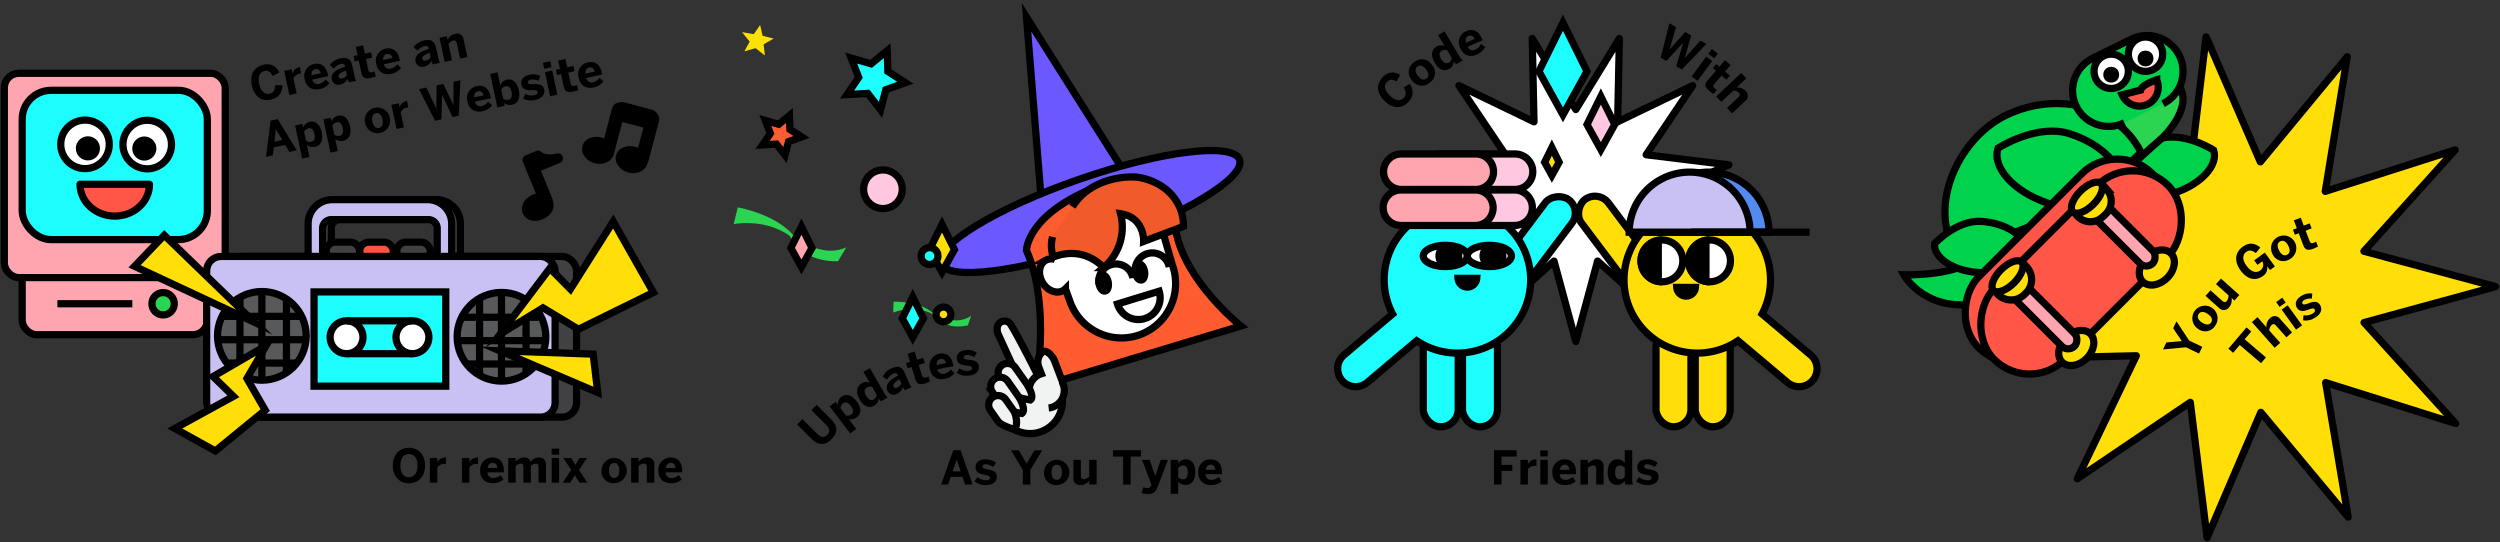 <svg xmlns="http://www.w3.org/2000/svg" viewBox="0 0 863.5 187.214"><rect x="0" y="0" width="863.5" height="187.214" fill="#333333" stroke="none"/><defs><style>.cls-1,.cls-5,.cls-9{fill:#ffdf07;}.cls-1,.cls-10,.cls-12,.cls-13,.cls-14,.cls-15,.cls-16,.cls-17,.cls-18,.cls-19,.cls-2,.cls-20,.cls-21,.cls-22,.cls-23,.cls-24,.cls-25,.cls-26,.cls-28,.cls-3,.cls-4,.cls-5,.cls-6,.cls-7,.cls-8{stroke:#000;}.cls-1,.cls-16,.cls-26{stroke-linejoin:round;}.cls-1,.cls-10,.cls-12,.cls-13,.cls-14,.cls-15,.cls-16,.cls-17,.cls-18,.cls-19,.cls-2,.cls-20,.cls-21,.cls-22,.cls-23,.cls-24,.cls-25,.cls-26,.cls-28,.cls-3,.cls-4,.cls-5,.cls-6,.cls-7,.cls-8,.cls-9{stroke-width:2.5px;}.cls-2{fill:#00d24b;}.cls-10,.cls-12,.cls-13,.cls-14,.cls-15,.cls-17,.cls-18,.cls-19,.cls-2,.cls-20,.cls-21,.cls-22,.cls-23,.cls-24,.cls-25,.cls-28,.cls-3,.cls-4,.cls-5,.cls-6,.cls-7,.cls-8,.cls-9{stroke-miterlimit:10;}.cls-11,.cls-3{fill:#2bd451;}.cls-16,.cls-4{fill:#ff5648;}.cls-6{fill:#ffa5af;}.cls-26,.cls-27,.cls-7{fill:#fff;}.cls-9{stroke:#fde104;}.cls-10{fill:#ffc8e0;}.cls-12{fill:#1cfefe;}.cls-13{fill:#ff5c30;}.cls-14{fill:#6b58ff;}.cls-15{fill:#f15a29;}.cls-16,.cls-26{stroke-linecap:round;}.cls-17{fill:#939598;}.cls-18{fill:#414042;}.cls-19{fill:#ff5242;}.cls-20{fill:#c6bff2;}.cls-21{fill:#c9c1f3;}.cls-22{fill:#58595b;}.cls-23{fill:#eaff00;}.cls-24{fill:none;}.cls-25{fill:#f1f2f2;}.cls-28{fill:#538aef;}</style></defs><title>whats-glitch-wide</title><g id="panel_5" data-name="panel 5"><polygon class="cls-1" points="780.725 55.918 810.736 19.615 803.141 66.1 848.015 51.785 816.494 86.785 861.983 99.004 816.544 111.406 848.206 146.278 803.275 132.145 811.058 178.599 780.9 142.418 762.332 185.706 756.523 138.963 717.499 165.341 737.883 122.878 690.794 123.971 730.899 99.269 690.694 74.73 737.788 75.632 717.232 33.251 756.362 59.471 761.982 12.705 780.725 55.918"/></g><g id="panel_4" data-name="panel 4"><path class="cls-2" d="M682.178,88.811c-5.212,6.637-24.604,6.114-24.604,6.114s8.049,14.46,28.423,9.254"/><path class="cls-2" d="M732.03,62.733c1.697,5.088,10.363,6.781,19.357,3.781s14.909-9.555,13.212-14.643c0,0-10.363-6.781-19.357-3.781S730.333,57.645,732.03,62.733Z"/><path class="cls-3" d="M719.794,48.976l8.673-7.707s6.092-20.843,18.942-15.436,3.987,17.973-1.674,22.776c-5.993,5.084-14.973,13.783-14.973,13.783"/><path class="cls-2" d="M674.599,85.32c-8.237-16.047,2.708-38.279,18.655-45.698,17.644-8.208,38.016-3.078,46.253,12.968,0,0-12.74,13.213-28.682,21.261C690.924,83.897,674.599,85.32,674.599,85.32Z"/><path class="cls-2" d="M732.29,65.243c-2.197,6.587-13.417,8.779-25.061,4.896s-19.303-12.371-17.106-18.958c0,0,13.417-8.779,25.061-4.896S734.486,58.656,732.29,65.243Z"/><path class="cls-2" d="M699.396,86.422c-.351,4.875-7.621,8.325-16.24,7.705s-15.32-5.074-14.97-9.95c0,0,7.621-8.325,16.24-7.705S699.747,81.547,699.396,86.422Z"/><path class="cls-2" d="M733.778,42.392A12.45,12.45,0,0,1,717.153,36.75h0a12.45,12.45,0,0,1,5.641-16.625l13.326-6.573a12.45,12.45,0,0,1,16.625,5.641h0a12.45,12.45,0,0,1-5.641,16.625"/><rect class="cls-4" x="696.149" y="47.582" width="34.566" height="84.957" rx="17.283" ry="17.283" transform="translate(272.642 -478.095) rotate(45)"/><rect class="cls-4" x="701.525" y="51.614" width="34.566" height="84.957" rx="17.283" ry="17.283" transform="translate(277.067 -480.715) rotate(45)"/><ellipse class="cls-5" cx="744.975" cy="92.4" rx="6.911" ry="5.068" transform="translate(152.861 553.84) rotate(-45)"/><ellipse class="cls-5" cx="717.144" cy="120.198" rx="6.911" ry="5.068" transform="translate(125.054 542.303) rotate(-45)"/><rect class="cls-6" x="691.076" y="105.926" width="29.816" height="6.223" rx="3.111" ry="3.111" transform="translate(283.879 -467.27) rotate(45)"/><rect class="cls-6" x="718.095" y="77.317" width="29.816" height="6.223" rx="3.111" ry="3.111" transform="translate(271.563 -494.754) rotate(45)"/><path class="cls-5" d="M725.898,63.372l1.755,1.991a6.185,6.185,0,0,1-.057,8.274q-.181.196-.371.387c-.403.405-.8.769-1.187,1.097a6.202,6.202,0,0,1-8.647-.628l-.605-.682"/><ellipse class="cls-5" cx="720.816" cy="68.286" rx="6.879" ry="3.194" transform="translate(162.836 529.694) rotate(-45)"/><path class="cls-5" d="M698.484,90.51l1.548,1.7a6.47,6.47,0,0,1-.152,8.883l-.068.069q-.435.436-.859.812a6.478,6.478,0,0,1-9.152-.543l-.428-.482"/><ellipse class="cls-5" cx="693.402" cy="95.424" rx="6.879" ry="3.194" transform="translate(135.618 518.258) rotate(-45)"/><circle class="cls-7" cx="729.212" cy="24.643" r="5.925"/><circle class="cls-7" cx="741.063" cy="18.718" r="5.925"/><circle class="cls-8" cx="729.212" cy="25.804" r="1.488"/><circle class="cls-8" cx="741.063" cy="20.206" r="1.488"/><path class="cls-4" d="M739.375,31.108c.503-1.929,5.541-3.544,5.541-3.544a6.494,6.494,0,0,1-11.913,5.176Z"/></g><g id="panel_2" data-name="panel 2"><polygon class="cls-9" points="262.359 13.385 263.921 13.776 262.425 14.631 262.616 16.353 261.221 15.26 259.624 15.716 260.445 14.209 259.368 12.893 260.941 13.16 261.965 11.681 262.359 13.385"/><circle class="cls-10" cx="304.968" cy="65.367" r="6.67"/><path class="cls-11" d="M308.533,107.933l.101-3.717s10.263-.438,14.701,5.041C323.335,109.257,317.551,104.61,308.533,107.933Z"/><path class="cls-11" d="M322.335,108.257s7.65,4.828,13.1.787l-1.137,3.315S326.324,114.713,322.335,108.257Z"/><polygon class="cls-12" points="311.638 109.964 315.282 102.59 318.927 109.964 315.282 116.554 311.638 109.964"/><circle class="cls-5" cx="325.882" cy="108.595" r="2.547"/><polygon class="cls-12" points="306.666 24.679 312.703 28.555 305.955 30.989 304.135 37.928 299.734 32.262 292.572 32.676 296.601 26.74 293.995 20.056 300.885 22.053 306.436 17.509 306.666 24.679"/><polygon class="cls-13" points="272.831 44.693 276.872 47.287 272.355 48.917 271.136 53.562 268.19 49.77 263.396 50.046 266.093 46.072 264.348 41.598 268.961 42.935 272.677 39.893 272.831 44.693"/><path class="cls-14" d="M394.632,69.136h0c-.985-1.118-40.084-63.201-40.084-63.201l5.924,73.364"/><ellipse class="cls-14" cx="376.571" cy="73.06" rx="54.599" ry="11.777" transform="translate(-3.155 127.392) rotate(-19.122)"/><path class="cls-13" d="M406.07,79.299c2.91,17.715,22.51,33.297,22.51,33.297L395.313,122.631l-37.655,11.36s5.545-28.071-3.11-47.493c0,0-.079-12.623,24.99-22.295,24.308-9.378,26.531,15.096,26.531,15.096"/><path class="cls-7" d="M397.963,67.367l6.986,24.203a18.825,18.825,0,0,1-11.241,24.046h0a18.825,18.825,0,0,1-24.046-11.241l-1.675-4.616a3.8,3.8,0,0,1-.745.577c-2.258,1.338-5.465.099-7.162-2.767s-1.244-6.273,1.014-7.611a4.173,4.173,0,0,1,3.29-.359"/><path class="cls-15" d="M363.555,81.811a12.285,12.285,0,0,0,.237,6.967c10.955-4.174,17.356,3.653,17.356,3.653a18.263,18.263,0,0,0,5.896-18.622c8.379,1.292,7.97,9.582,7.97,9.582l13.744-5.194c.131-7.425-4.912-14.785-14.906-16.829-4.169-.853-17.282,0-23.428,10.042"/><path class="cls-7" d="M379.636,98.159a5.931,5.931,0,0,1,11.669-2.131"/><path class="cls-7" d="M400.365,100.578a7.528,7.528,0,1,1-14.391,4.424Z"/><ellipse class="cls-8" cx="381.198" cy="97.744" rx="1.611" ry="2.837" transform="translate(-11.359 70.085) rotate(-10.351)"/><path class="cls-7" d="M403.846,92.227a5.931,5.931,0,1,0-11.669,2.131"/><ellipse class="cls-8" cx="393.739" cy="93.943" rx="1.611" ry="2.837" transform="translate(-10.472 72.276) rotate(-10.351)"/><polygon class="cls-5" points="321.063 86.216 325.366 77.509 329.67 86.216 325.366 93.999 321.063 86.216"/><circle class="cls-12" cx="321.063" cy="88.44" r="2.915"/><path class="cls-11" d="M253.433,77.394l1.378-5.765s16.15,2.686,21.274,12.688C276.085,84.317,268.59,75.171,253.433,77.394Z"/><path class="cls-11" d="M272.147,79.891s10.347,10.041,20.174,5.528l-2.861,4.797S276.25,91.269,272.147,79.891Z"/><polygon class="cls-6" points="273.171 85.638 276.815 78.264 280.46 85.638 276.815 92.229 273.171 85.638"/></g><g id="panel_1" data-name="panel 1"><rect class="cls-6" x="7.665" y="90.944" width="63.948" height="24.649" rx="5" ry="5"/><rect class="cls-6" x="1.496" y="25.321" width="76.288" height="70.558" rx="5" ry="5"/><rect class="cls-12" x="7.665" y="31.188" width="63.948" height="51.571" rx="10" ry="10"/><circle class="cls-7" cx="50.851" cy="49.927" r="8.383"/><circle class="cls-8" cx="49.851" cy="51.306" r="2.922"/><circle class="cls-7" cx="29.36" cy="49.864" r="8.383"/><circle class="cls-8" cx="30.36" cy="51.242" r="2.922"/><path class="cls-16" d="M27.639,63.643c0,6.075,5.373,11,12,11s12-4.925,12-11Z"/><line class="cls-17" x1="19.818" y1="104.914" x2="45.707" y2="104.914"/><circle class="cls-3" cx="56.336" cy="104.914" r="3.869"/><path d="M86.99,29.516c-.858-4.022,1.053-6.493,3.98-7.118a4.43,4.43,0,0,1,5.475,2.644l-2.26,1.219c-.66-1.25-1.418-2.037-2.779-1.747-1.754.374-2.375,2.062-1.864,4.458.521,2.441,1.82,3.768,3.573,3.394,1.361-.291,1.852-1.296,1.92-2.964l2.509.021c-.065,2.453-1.095,4.375-4.007,4.997C90.516,35.065,87.863,33.601,86.99,29.516Z"/><path d="M98.169,24.478l2.521-.537.297,1.393.016-.004a3.229,3.229,0,0,1,2.484-2.166l.078-.018.446,2.246c-.098.004-.511.06-.668.093a2.85,2.85,0,0,0-1.978,1.617l1.106,5.182-2.521.538Z"/><path d="M105.226,27.341a4.19,4.19,0,0,1,3.266-5.247c1.723-.368,4.02.042,4.828,3.83l.08.376-5.525,1.18a1.856,1.856,0,0,0,2.349,1.495,3.915,3.915,0,0,0,2.259-1.53l1.292,1.296a5.517,5.517,0,0,1-3.365,2.028C108.234,31.234,105.915,30.566,105.226,27.341Zm5.602-2.047c-.375-1.147-1.028-1.598-1.967-1.397-.782.167-1.346.827-1.272,2.088Z"/><path d="M114.594,27.469c-.411-1.926.99-3.338,4.59-4.417l-.044-.203c-.13-.611-.526-.935-1.341-.762a4.536,4.536,0,0,0-2.519,1.618l-1.372-1.214a5.986,5.986,0,0,1,3.847-2.375c2.285-.488,3.465.438,3.923,2.582l.685,3.209a5.82,5.82,0,0,0,.669,1.985l-2.505.535a4.088,4.088,0,0,1-.448-1.181,3.772,3.772,0,0,1-2.624,1.967A2.278,2.278,0,0,1,114.594,27.469Zm5.215-1.489-.331-1.551c-1.944.629-2.683,1.31-2.52,2.076.114.533.547.719,1.094.602A2.645,2.645,0,0,0,119.809,25.98Z"/><path d="M124.797,25.062l-.89-4.164-1.393.297-.391-1.831,1.393-.298-.611-2.864,2.505-.534.611,2.864,2.144-.458.392,1.831-2.144.458.771,3.616c.19.892.501,1.12,1.409.927a3.179,3.179,0,0,0,.81-.272l.384,1.801a12.473,12.473,0,0,1-1.632.478C125.682,27.442,125.132,26.627,124.797,25.062Z"/><path d="M129.964,22.06a4.191,4.191,0,0,1,3.267-5.248c1.722-.367,4.019.043,4.827,3.83l.081.377-5.526,1.18a1.856,1.856,0,0,0,2.35,1.494,3.917,3.917,0,0,0,2.259-1.529l1.292,1.296a5.516,5.516,0,0,1-3.365,2.027C132.971,25.952,130.652,25.285,129.964,22.06Zm5.603-2.047c-.376-1.148-1.028-1.598-1.967-1.397-.783.167-1.346.827-1.273,2.089Z"/><path d="M143.542,21.289c-.411-1.926.99-3.338,4.59-4.417l-.044-.203c-.13-.611-.526-.935-1.341-.762a4.541,4.541,0,0,0-2.519,1.618l-1.372-1.213a5.986,5.986,0,0,1,3.847-2.376c2.285-.488,3.465.439,3.923,2.583l.685,3.209a5.813,5.813,0,0,0,.669,1.984l-2.505.535a4.077,4.077,0,0,1-.448-1.181,3.773,3.773,0,0,1-2.624,1.968A2.279,2.279,0,0,1,143.542,21.289Zm5.215-1.489-.331-1.551c-1.944.629-2.683,1.31-2.52,2.077.114.531.547.718,1.094.601A2.638,2.638,0,0,0,148.756,19.799Z"/><path d="M151.807,13.027l2.521-.539.28,1.315a3.65,3.65,0,0,1,2.563-2.102,2.234,2.234,0,0,1,2.943,1.908l1.301,6.09-2.505.534-1.13-5.291c-.16-.751-.525-1.082-1.23-.932a2.879,2.879,0,0,0-1.64,1.218l1.197,5.604-2.521.538Z"/><path d="M93.482,41.675l2.426-.519,6.585,10.755-2.583.551-1.412-2.398-3.945.842-.341,2.773-2.348.502Zm4.025,6.669-2.172-3.661-.031.007-.52,4.235Z"/><path d="M101.927,43.308l2.521-.537.271,1.268a3.156,3.156,0,0,1,2.26-1.988c1.895-.404,3.52.77,4.135,3.65s-.412,4.589-2.321,4.997a3.247,3.247,0,0,1-2.773-.569l.879,4.116-2.52.538Zm6.669,2.946c-.298-1.393-.97-2.165-2.098-1.925a2.498,2.498,0,0,0-1.47,1.165l.658,3.083a2.316,2.316,0,0,0,1.839.41C108.575,48.763,108.921,47.773,108.596,46.255Z"/><path d="M111.692,41.224l2.52-.538.272,1.269a3.157,3.157,0,0,1,2.26-1.989c1.894-.404,3.52.77,4.135,3.651s-.412,4.588-2.321,4.996a3.247,3.247,0,0,1-2.773-.569l.879,4.116-2.521.538ZM118.361,44.17c-.298-1.393-.971-2.166-2.098-1.925a2.499,2.499,0,0,0-1.47,1.165l.658,3.084a2.32,2.32,0,0,0,1.839.409C118.34,46.679,118.685,45.689,118.361,44.17Z"/><path d="M126.103,42.517a4.363,4.363,0,1,1,8.531-1.822,4.362,4.362,0,1,1-8.531,1.822Zm6.014-1.268c-.297-1.394-1.023-2.417-2.275-2.149-1.205.257-1.535,1.392-1.215,2.894.298,1.394,1.014,2.451,2.298,2.177C132.114,43.918,132.441,42.768,132.117,41.25Z"/><path d="M135.193,36.207l2.521-.538.297,1.393.016-.003a3.23,3.23,0,0,1,2.484-2.167l.078-.017.446,2.245c-.097.005-.511.06-.667.093a2.854,2.854,0,0,0-1.98,1.617l1.106,5.182-2.521.538Z"/><path d="M144.704,30.788l2.567-.548,2.347,5.014a25.261,25.261,0,0,1,1.105,2.416l.031-.006a25.818,25.818,0,0,1-.006-2.635l.044-5.541,2.349-.502,2.388,5.055a26.04,26.04,0,0,1,1.08,2.373l.031-.008a25.651,25.651,0,0,1-.008-2.567l.03-5.604,2.348-.501-.547,12.229-2.177.465-3.552-7.671-.032.007-.235,8.479-2.207.471Z"/><path d="M161.419,34.976a4.189,4.189,0,0,1,3.267-5.246c1.722-.368,4.019.041,4.828,3.83l.08.375-5.526,1.18a1.856,1.856,0,0,0,2.349,1.496,3.917,3.917,0,0,0,2.26-1.53l1.291,1.296a5.506,5.506,0,0,1-3.363,2.027C164.426,38.869,162.107,38.202,161.419,34.976Zm5.603-2.046c-.376-1.147-1.028-1.598-1.968-1.397-.782.168-1.346.828-1.272,2.089Z"/><path d="M174.099,35.592l.211.985-2.52.539-2.474-11.584,2.52-.538.966,4.524a3.136,3.136,0,0,1,2.257-2.005c1.894-.404,3.521.771,4.135,3.651s-.412,4.588-2.321,4.996A3.247,3.247,0,0,1,174.099,35.592Zm2.578-3.873c-.298-1.393-.971-2.166-2.098-1.926a2.502,2.502,0,0,0-1.47,1.165l.658,3.084a2.32,2.32,0,0,0,1.839.41C176.656,34.228,177.002,33.238,176.677,31.719Z"/><path d="M180.707,34.05l.7-1.622a4.733,4.733,0,0,0,3.127.462c.783-.168,1.274-.551,1.157-1.099-.124-.579-.609-.704-1.795-.665-1.642.057-3.412.042-3.83-1.915-.357-1.675.812-2.939,2.676-3.337a5.487,5.487,0,0,1,3.913.393l-.682,1.635a4.566,4.566,0,0,0-2.651-.384c-.721.153-1.067.522-.971.977.107.501.605.607,1.678.575,1.704-.069,3.522-.065,3.926,1.829.432,2.02-1.151,3.192-3.076,3.603A5.881,5.881,0,0,1,180.707,34.05Z"/><path d="M187.532,21.726l2.536-.542.431,2.02-2.536.542Zm.69,3.158,2.504-.535,1.781,8.344-2.504.535Z"/><path d="M194.681,29.774l-.889-4.164-1.394.298-.391-1.832,1.393-.297-.611-2.865,2.505-.535.611,2.865,2.144-.458.391,1.832-2.144.458.772,3.615c.19.893.501,1.121,1.409.928a3.171,3.171,0,0,0,.809-.272l.385,1.8a12.492,12.492,0,0,1-1.632.479C195.566,32.154,195.015,31.34,194.681,29.774Z"/><path d="M199.847,26.772a4.19,4.19,0,0,1,3.267-5.247c1.722-.367,4.019.042,4.828,3.83l.08.376-5.526,1.18a1.857,1.857,0,0,0,2.349,1.495,3.917,3.917,0,0,0,2.26-1.53l1.291,1.296a5.506,5.506,0,0,1-3.363,2.027C202.855,30.664,200.536,29.998,199.847,26.772Zm5.603-2.047c-.376-1.147-1.028-1.597-1.967-1.397-.783.168-1.346.828-1.273,2.09Z"/><path d="M135.672,160.798c0-4.162,2.721-6.146,5.586-6.146,2.849,0,5.57,1.984,5.57,6.146s-2.721,6.146-5.57,6.146C138.393,166.945,135.672,164.961,135.672,160.798Zm8.563,0c0-2.48-1.152-3.986-2.977-3.986-1.841,0-2.978,1.506-2.978,3.986s1.137,4.05,2.978,4.05C143.083,164.848,144.235,163.279,144.235,160.798Z"/><path d="M148.472,158.189h2.577v1.425h.016a3.231,3.231,0,0,1,2.881-1.601h.08l-.032,2.289c-.096-.016-.512-.049-.672-.049a2.852,2.852,0,0,0-2.273,1.169V166.72h-2.577Z"/><path d="M159.544,158.189H162.12v1.425h.016a3.231,3.231,0,0,1,2.881-1.601h.08l-.032,2.289c-.096-.016-.512-.049-.672-.049a2.852,2.852,0,0,0-2.273,1.169V166.72h-2.577Z"/><path d="M165.847,162.463a4.19,4.19,0,0,1,4.29-4.449c1.761,0,3.922.881,3.922,4.754v.385h-5.65a1.856,1.856,0,0,0,1.985,1.952,3.918,3.918,0,0,0,2.529-1.024l.993,1.537a5.515,5.515,0,0,1-3.713,1.28C167.976,166.897,165.847,165.76,165.847,162.463Zm5.906-.832c-.128-1.2-.672-1.776-1.632-1.776-.8,0-1.489.528-1.681,1.776Z"/><path d="M175.543,158.189H178.12v1.345a3.583,3.583,0,0,1,2.801-1.52c1.425,0,2.097.592,2.337,1.52a3.663,3.663,0,0,1,2.817-1.52,2.321,2.321,0,0,1,2.497,2.609V166.72h-2.577v-5.41c0-.768-.176-1.168-.929-1.168a2.617,2.617,0,0,0-1.712.848v5.73H180.777v-5.41c0-.768-.176-1.168-.928-1.168a2.69,2.69,0,0,0-1.729.848v5.73h-2.577Z"/><path d="M190.535,154.957h2.593v2.064h-2.593Zm.016,3.232h2.561V166.72h-2.561Z"/><path d="M197.288,162.319l-2.721-4.13h2.705l1.473,2.353,1.393-2.353H202.73l-2.753,4.13,2.881,4.401h-2.689l-1.633-2.576-1.585,2.576h-2.593Z"/><path d="M207.766,162.463a4.362,4.362,0,1,1,4.37,4.435A4.077,4.077,0,0,1,207.766,162.463Zm6.146.017c0-1.425-.496-2.577-1.777-2.577-1.232,0-1.792,1.041-1.792,2.577,0,1.425.48,2.608,1.792,2.608C213.353,165.088,213.913,164.032,213.913,162.479Z"/><path d="M217.99,158.189h2.577v1.345a3.648,3.648,0,0,1,2.945-1.52,2.235,2.235,0,0,1,2.481,2.48V166.72h-2.561v-5.41c0-.768-.288-1.168-1.008-1.168a2.879,2.879,0,0,0-1.857.848v5.73H217.99Z"/><path d="M227.398,162.463a4.19,4.19,0,0,1,4.29-4.449c1.761,0,3.922.881,3.922,4.754v.385h-5.65a1.856,1.856,0,0,0,1.985,1.952,3.918,3.918,0,0,0,2.529-1.024l.993,1.537a5.515,5.515,0,0,1-3.713,1.28C229.527,166.897,227.398,165.76,227.398,162.463Zm5.906-.832c-.128-1.2-.672-1.776-1.632-1.776-.8,0-1.489.528-1.681,1.776Z"/><path d="M329.277,155.466h2.481l4.194,11.893h-2.641l-.88-2.641h-4.034l-.913,2.641h-2.401Zm2.545,7.363-1.36-4.034h-.032l-1.393,4.034Z"/><path d="M336.571,166.223l1.024-1.441a4.726,4.726,0,0,0,2.961,1.105c.8,0,1.36-.272,1.36-.832,0-.592-.448-.816-1.617-1.024-1.617-.288-3.345-.672-3.345-2.673,0-1.713,1.409-2.705,3.313-2.705a5.497,5.497,0,0,1,3.745,1.2l-1.008,1.457a4.557,4.557,0,0,0-2.513-.929c-.736,0-1.153.288-1.153.752,0,.513.464.721,1.521.913,1.681.288,3.457.672,3.457,2.608,0,2.065-1.792,2.882-3.761,2.882A5.887,5.887,0,0,1,336.571,166.223Z"/><path d="M353.293,162.334l-4.082-6.819H351.9l2.705,4.61,2.721-4.61h2.657l-4.098,6.819v5.025h-2.593Z"/><path d="M360.635,163.101a4.362,4.362,0,1,1,4.37,4.435A4.077,4.077,0,0,1,360.635,163.101Zm6.146.017c0-1.425-.496-2.577-1.777-2.577-1.232,0-1.792,1.04-1.792,2.577,0,1.425.48,2.608,1.792,2.608C366.222,165.726,366.782,164.671,366.782,163.118Z"/><path d="M370.763,165.054v-6.227h2.577v5.475c0,.768.288,1.185,1.008,1.185a2.898,2.898,0,0,0,1.856-.865v-5.794h2.577v8.531h-2.577v-1.328a3.684,3.684,0,0,1-2.945,1.505A2.24,2.24,0,0,1,370.763,165.054Z"/><path d="M387.932,157.691h-3.522v-2.177h9.668v2.177h-3.538v9.668h-2.609Z"/><path d="M394.315,170.321l.544-1.985a6.169,6.169,0,0,0,1.617.225,1.027,1.027,0,0,0,1.088-.736l.16-.417-3.265-8.579h2.657l1.873,5.538h.032l1.889-5.538h2.497l-3.585,9.428c-.576,1.473-1.36,2.369-3.073,2.369A8.312,8.312,0,0,1,394.315,170.321Z"/><path d="M404.363,158.828H406.94v1.297a3.158,3.158,0,0,1,2.626-1.473c1.937,0,3.281,1.488,3.281,4.434s-1.361,4.401-3.313,4.401a3.246,3.246,0,0,1-2.593-1.136v4.209h-2.577Zm5.906,4.273c0-1.424-.496-2.32-1.649-2.32a2.499,2.499,0,0,0-1.681.832v3.153a2.313,2.313,0,0,0,1.713.784C409.725,165.55,410.27,164.654,410.27,163.101Z"/><path d="M413.882,163.101a4.19,4.19,0,0,1,4.29-4.449c1.761,0,3.922.88,3.922,4.754v.384h-5.65a1.856,1.856,0,0,0,1.985,1.953,3.918,3.918,0,0,0,2.529-1.024l.993,1.536a5.51,5.51,0,0,1-3.713,1.281C416.011,167.536,413.882,166.399,413.882,163.101Zm5.906-.832c-.128-1.2-.672-1.776-1.632-1.776-.8,0-1.489.528-1.681,1.776Z"/><path d="M227.296,39.647a3.95,3.95,0,0,0-2.702-1.922l-6.87-1.812c-.718-.189-1.435-.407-2.159-.57a3.687,3.687,0,0,0-1.97.098,2.587,2.587,0,0,0-2.174,1.974c-.785,2.878-1.522,5.77-2.283,8.655l-.459,1.742a6.522,6.522,0,0,0-5.501.131,4.02,4.02,0,0,0-1.885,4.968,6.159,6.159,0,0,0,5.036,3.616c2.369.297,4.942-.758,5.664-3.187a4.852,4.852,0,0,0,.089-.524,4.33,4.33,0,0,0,.204-.588l1.013-3.842,1.638-6.21c.67.182,1.347.326,1.952.486l5.345,1.41q-.692,2.632-1.381,5.264l-.457,1.734a6.543,6.543,0,0,0-5.598.089,4.02,4.02,0,0,0-1.885,4.968,6.159,6.159,0,0,0,5.036,3.617c2.369.297,4.942-.758,5.664-3.187.012-.051.018-.101.028-.152a4.056,4.056,0,0,0,.36-.911l1.013-3.842,2.46-9.328A3.198,3.198,0,0,0,227.296,39.647Z"/><path d="M194.387,54.232a1.752,1.752,0,0,0-2.119-1.203,9.939,9.939,0,0,1-2.626.306c-.188-.006-.377-.017-.564-.037-.043-.01-.334-.054-.332-.053-.288-.059-.563-.148-.845-.229-.04-.011-.071-.022-.098-.031-.085-.039-.17-.078-.254-.122-.156-.082-.298-.184-.452-.269l-.016-.008c-.014-.017-.023-.028-.045-.051a1.681,1.681,0,0,0-1.676-.443l-3.622,1.487a1.734,1.734,0,0,0-1.203,2.119,1.515,1.515,0,0,0,.129.314l.324.789c.019.057.027.115.049.171,1.119,2.785,2.28,5.554,3.42,8.331l.651,1.587a6.862,6.862,0,0,0-2.21.93c-1.863,1.219-3.201,3.51-2.364,5.738a.553.553,0,0,0,.042.067.568.568,0,0,0,.016.07c1.972,4.398,8.832,2.584,10.332-1.25a4.14,4.14,0,0,0,.031-2.958,3.968,3.968,0,0,0-.289-1.188l-1.512-3.684-2.32-5.652,6.348-2.613A1.779,1.779,0,0,0,194.387,54.232Zm-6.63-1.264c-.025-.009-.033-.013,0,0Z"/><path class="cls-18" d="M150.705,68.944H117.749a8.339,8.339,0,0,0-8.315,8.315V94.807a8.341,8.341,0,0,0,7.599,8.281,3.059,3.059,0,0,1-2.603-3.015V78.879a3.057,3.057,0,0,1,3.048-3.048H150.975a3.057,3.057,0,0,1,3.048,3.048v21.194a3.059,3.059,0,0,1-2.603,3.015,8.341,8.341,0,0,0,7.599-8.281V77.258A8.339,8.339,0,0,0,150.705,68.944Z"/><path class="cls-18" d="M150.975,103.121a3.038,3.038,0,0,0,.445-.033c-.236.02-.474.033-.716.033Z"/><path class="cls-18" d="M117.749,103.121c-.241,0-.479-.013-.716-.033a3.038,3.038,0,0,0,.445.033Z"/><rect class="cls-18" x="78.789" y="88.573" width="120.357" height="55.494" rx="5" ry="5"/><rect class="cls-18" x="112.669" y="83.631" width="11.586" height="6.26" rx="3.13" ry="3.13"/><rect class="cls-18" x="137.045" y="83.631" width="11.586" height="6.26" rx="3.13" ry="3.13"/><rect class="cls-19" x="124.255" y="83.631" width="11.586" height="6.26" rx="3.13" ry="3.13"/><path class="cls-20" d="M147.696,68.96H114.74a8.339,8.339,0,0,0-8.315,8.315V94.823a8.341,8.341,0,0,0,7.599,8.281,3.059,3.059,0,0,1-2.603-3.015V78.895a3.057,3.057,0,0,1,3.048-3.048h33.497a3.057,3.057,0,0,1,3.048,3.048V100.09a3.059,3.059,0,0,1-2.603,3.015,8.341,8.341,0,0,0,7.599-8.281V77.275A8.339,8.339,0,0,0,147.696,68.96Z"/><path class="cls-20" d="M147.966,103.138a3.038,3.038,0,0,0,.445-.033c-.236.02-.474.033-.716.033Z"/><path class="cls-20" d="M114.74,103.138c-.241,0-.479-.013-.716-.033a3.038,3.038,0,0,0,.445.033Z"/><rect class="cls-21" x="71.378" y="88.573" width="120.357" height="55.494" rx="5" ry="5"/><circle class="cls-22" cx="90.447" cy="116.005" r="15.316"/><line class="cls-23" x1="82.876" y1="102.689" x2="82.876" y2="129.006"/><line class="cls-23" x1="90.447" y1="100.689" x2="90.447" y2="131.321"/><rect class="cls-12" x="108.469" y="100.83" width="45.497" height="32.556"/><line class="cls-23" x1="98.94" y1="103.259" x2="98.94" y2="128.751"/><line class="cls-23" x1="76.92" y1="109.266" x2="104.098" y2="109.266"/><line class="cls-23" x1="75.443" y1="117.337" x2="105.027" y2="117.337"/><line class="cls-23" x1="78.357" y1="125.407" x2="102.537" y2="125.407"/><circle class="cls-22" cx="173.213" cy="116.32" r="15.316"/><line class="cls-23" x1="165.641" y1="103.004" x2="165.641" y2="129.321"/><line class="cls-23" x1="173.213" y1="101.004" x2="173.213" y2="131.636"/><line class="cls-23" x1="181.706" y1="103.573" x2="181.706" y2="129.066"/><line class="cls-23" x1="159.686" y1="109.581" x2="186.864" y2="109.581"/><line class="cls-23" x1="158.209" y1="117.652" x2="187.792" y2="117.652"/><line class="cls-23" x1="161.123" y1="125.722" x2="185.303" y2="125.722"/><circle class="cls-7" cx="119.7" cy="116.487" r="5.676"/><circle class="cls-7" cx="142.46" cy="116.487" r="5.676"/><line class="cls-24" x1="119.7" y1="110.811" x2="142.46" y2="110.811"/><line class="cls-24" x1="119.7" y1="122.163" x2="142.46" y2="122.163"/><polygon class="cls-5" points="87.783 111.261 56.739 81.246 46.477 91.978 87.783 111.261"/><polygon class="cls-5" points="91.894 119.379 73.591 130.047 80.623 136.895 60.369 147.995 74.378 155.753 91.602 141.665 85.287 130.708 91.894 119.379"/><polygon class="cls-5" points="172.748 115.403 189.914 92.69 197.019 99.855 211.812 76.509 225.677 101.009 199.792 113.724 187.541 106.327 172.748 115.403"/><polygon class="cls-5" points="172.616 121.167 204.871 122.325 206.46 135.566 172.616 121.167"/><path class="cls-25" d="M359.687,127.981a11.194,11.194,0,0,0-15.222,4.176h0a11.194,11.194,0,0,0,4.176,15.222l1.625.925a11.194,11.194,0,0,0,15.222-4.176h0a11.144,11.144,0,0,0,.833-9.177"/><path class="cls-25" d="M358.537,129.839s-6.468-13.023-9.439-17.771a2.517,2.517,0,0,0-4.622.952,4.57,4.57,0,0,0,.217,2.238l8.498,18.517"/><path class="cls-25" d="M355.493,135.556a6.075,6.075,0,0,1,4.185-6.46l-.904-2.38a4.62,4.62,0,0,1,1.478-5.301c1.501-.57,3.41,1.727,3.98,3.228l2.626,6.914a2.896,2.896,0,0,1,.176.757,6.073,6.073,0,0,1-4.829,8.604"/><path class="cls-25" d="M355.891,138.142s-5.873-.863-6.899-2.319l-3.655-5.186a3.248,3.248,0,0,1,.782-4.513h0a3.248,3.248,0,0,1,4.513.782l3.655,5.186C355.313,133.548,357.347,137.116,355.891,138.142Z"/><path class="cls-25" d="M352.933,142.804s-5.492-.776-6.519-2.232l-3.655-5.186a3.248,3.248,0,0,1,.782-4.513h0a3.248,3.248,0,0,1,4.513.782l3.655,5.186C352.736,138.297,354.39,141.778,352.933,142.804Z"/><path class="cls-25" d="M350.265,148.303s-4.475-1.306-5.501-2.762l-2.683-3.807a3.248,3.248,0,0,1,.782-4.513h0a3.248,3.248,0,0,1,4.513.782l2.683,3.807C351.085,143.266,351.721,147.277,350.265,148.303Z"/><polygon class="cls-26" points="544.285 37.834 559.334 13.29 558.725 42.074 584.655 29.562 568.58 53.447 597.158 56.94 570.722 68.343 592.875 86.732 564.47 82.032 573.164 109.479 551.81 90.169 544.285 117.959 536.761 90.169 515.406 109.479 524.1 82.032 495.696 86.732 517.849 68.343 491.412 56.94 519.991 53.447 503.916 29.562 529.846 42.074 529.236 13.29 544.285 37.834"/><rect class="cls-12" x="491.595" y="114.003" width="12.066" height="33.412" rx="6.033" ry="6.033" transform="translate(995.256 261.418) rotate(-180)"/><rect class="cls-12" x="505.757" y="81.121" width="45.014" height="11.601" rx="5.801" ry="5.801" transform="translate(141.241 456.829) rotate(-53.048)"/><rect class="cls-12" x="505.15" y="114.003" width="12.066" height="33.412" rx="6.033" ry="6.033" transform="translate(1022.366 261.418) rotate(180)"/><path class="cls-12" d="M464.321,122.532l16.686-14.087a25.298,25.298,0,1,1,8.32,9.243l-17.179,14.487a6.229,6.229,0,0,1-8.736-.908h0A6.229,6.229,0,0,1,464.321,122.532Z"/><rect class="cls-5" x="585.542" y="114.003" width="12.066" height="33.412" rx="6.033" ry="6.033"/><rect class="cls-5" x="538.432" y="81.121" width="45.014" height="11.601" rx="5.801" ry="5.801" transform="translate(828.677 587.446) rotate(-126.951)"/><rect class="cls-5" x="571.987" y="114.003" width="12.066" height="33.412" rx="6.033" ry="6.033"/><path class="cls-5" d="M625.31,122.532l-16.686-14.087a25.298,25.298,0,1,0-8.32,9.243l17.179,14.487a6.229,6.229,0,0,0,8.736-.908h0A6.229,6.229,0,0,0,625.31,122.532Z"/><path class="cls-8" d="M579.141,99.27a3.24,3.24,0,0,0,6.463,0Z"/><path class="cls-8" d="M510.061,96.15a3.24,3.24,0,0,1-6.463,0Z"/><ellipse class="cls-27" cx="499.212" cy="88.402" rx="7.617" ry="3.681"/><path d="M499.213,93.333c-5.055,0-8.867-2.12-8.867-4.931s3.812-4.932,8.867-4.932,8.867,2.12,8.867,4.932S504.268,93.333,499.213,93.333Zm0-7.362c-3.828,0-6.367,1.464-6.367,2.432s2.54,2.431,6.367,2.431S505.58,89.37,505.58,88.402,503.04,85.97,499.213,85.97Z"/><ellipse cx="501.061" cy="88.402" rx="2.78" ry="3.363"/><path d="M501.061,93.015a4.655,4.655,0,1,1,4.03-4.613A4.356,4.356,0,0,1,501.061,93.015Zm0-6.727c-.83,0-1.531.968-1.531,2.113s.701,2.113,1.531,2.113,1.53-.968,1.53-2.113S501.891,86.289,501.061,86.289Z"/><ellipse class="cls-27" cx="514.433" cy="88.402" rx="7.617" ry="3.681"/><path d="M514.433,93.333c-5.055,0-8.867-2.12-8.867-4.931s3.812-4.932,8.867-4.932S523.3,85.59,523.3,88.402,519.488,93.333,514.433,93.333Zm0-7.362c-3.828,0-6.367,1.464-6.367,2.432s2.54,2.431,6.367,2.431S520.8,89.37,520.8,88.402,518.26,85.97,514.433,85.97Z"/><ellipse cx="516.281" cy="88.402" rx="2.78" ry="3.363"/><path d="M516.281,93.015a4.655,4.655,0,1,1,4.031-4.613A4.356,4.356,0,0,1,516.281,93.015Zm0-6.727c-.83,0-1.53.968-1.53,2.113s.701,2.113,1.53,2.113,1.531-.968,1.531-2.113S517.111,86.289,516.281,86.289Z"/><path class="cls-10" d="M523.156,77.872H497.431a6.125,6.125,0,0,1-6.125-6.125h0a6.125,6.125,0,0,1,6.125-6.125h25.724a6.125,6.125,0,0,1,5.986,7.422h0A6.125,6.125,0,0,1,523.156,77.872Z"/><path class="cls-6" d="M509.601,77.872H483.877a6.125,6.125,0,0,1-6.125-6.125h0a6.125,6.125,0,0,1,6.125-6.125h25.724a6.125,6.125,0,0,1,5.986,7.422h0A6.125,6.125,0,0,1,509.601,77.872Z"/><path class="cls-10" d="M523.299,65.433H497.575a6.125,6.125,0,0,1-6.125-6.125h0a6.125,6.125,0,0,1,6.125-6.125h25.724a6.125,6.125,0,0,1,5.986,7.422h0A6.125,6.125,0,0,1,523.299,65.433Z"/><path class="cls-6" d="M509.744,65.433H484.02a6.125,6.125,0,0,1-6.125-6.125h0a6.125,6.125,0,0,1,6.125-6.125h25.724a6.125,6.125,0,0,1,5.986,7.422h0A6.125,6.125,0,0,1,509.744,65.433Z"/><polygon class="cls-10" points="548.152 43.008 552.937 33.325 557.723 43.008 552.937 51.661 548.152 43.008"/><polygon class="cls-5" points="533.515 56.033 536.018 50.967 538.522 56.033 536.018 60.561 533.515 56.033"/><path class="cls-28" d="M611.025,80.185a20.877,20.877,0,0,0-41.753,0Z"/><path class="cls-21" d="M604.475,80.185a20.877,20.877,0,0,0-41.753,0Z"/><circle class="cls-7" cx="574.027" cy="90.105" r="7.222"/><path class="cls-8" d="M574.027,97.327a7.222,7.222,0,1,1,0-14.445"/><circle class="cls-7" cx="590.485" cy="90.105" r="7.222"/><path class="cls-8" d="M590.485,97.327a7.222,7.222,0,0,1,0-14.445"/><polygon class="cls-12" points="531.542 24.647 539.847 7.843 548.152 24.647 539.847 39.665 531.542 24.647"/><line class="cls-24" x1="583.919" y1="80.185" x2="625.031" y2="80.185"/><path d="M516.028,155.514h7.827v2.177h-5.218v2.882H522.35v2.064h-3.713v4.722h-2.609Z"/><path d="M525.164,158.828H527.74v1.425h.016a3.229,3.229,0,0,1,2.881-1.601h.08l-.032,2.289c-.096-.017-.512-.049-.672-.049a2.852,2.852,0,0,0-2.273,1.169v5.298h-2.577Z"/><path d="M532.012,155.594h2.593V157.66h-2.593Zm.016,3.233h2.561v8.531h-2.561Z"/><path d="M536.171,163.101a4.19,4.19,0,0,1,4.29-4.449c1.761,0,3.922.88,3.922,4.754v.384h-5.65a1.856,1.856,0,0,0,1.985,1.953,3.918,3.918,0,0,0,2.529-1.024l.993,1.536a5.511,5.511,0,0,1-3.714,1.281C538.3,167.536,536.171,166.399,536.171,163.101Zm5.906-.832c-.128-1.2-.672-1.776-1.632-1.776-.8,0-1.489.528-1.681,1.776Z"/><path d="M545.883,158.828H548.46v1.345a3.648,3.648,0,0,1,2.945-1.52,2.234,2.234,0,0,1,2.481,2.48v6.227h-2.561v-5.41c0-.769-.288-1.168-1.008-1.168a2.879,2.879,0,0,0-1.857.848v5.73H545.883Z"/><path d="M555.291,163.166c0-2.945,1.36-4.514,3.313-4.514a2.982,2.982,0,0,1,2.593,1.248v-4.386h2.577v9.764a5.39,5.39,0,0,0,.256,2.081h-2.641a3.841,3.841,0,0,1-.192-1.28,3.106,3.106,0,0,1-2.625,1.408C556.635,167.487,555.291,166.111,555.291,163.166Zm5.906,1.553v-3.153a2.305,2.305,0,0,0-1.697-.784c-1.072,0-1.632.816-1.632,2.369,0,1.424.512,2.4,1.665,2.4A2.431,2.431,0,0,0,561.197,164.718Z"/><path d="M565.115,166.223l1.024-1.441a4.726,4.726,0,0,0,2.961,1.105c.8,0,1.36-.272,1.36-.832,0-.592-.448-.816-1.617-1.024-1.617-.288-3.345-.672-3.345-2.673,0-1.713,1.409-2.705,3.313-2.705a5.497,5.497,0,0,1,3.745,1.2l-1.008,1.457a4.557,4.557,0,0,0-2.513-.929c-.736,0-1.153.288-1.153.752,0,.513.464.721,1.521.913,1.681.288,3.457.672,3.457,2.608,0,2.065-1.792,2.882-3.761,2.882A5.887,5.887,0,0,1,565.115,166.223Z"/><path d="M478.194,34.844c-2.945-2.871-2.725-5.985-.636-8.128a4.428,4.428,0,0,1,6.021-.836l-1.204,2.268c-1.242-.675-2.309-.91-3.281.087-1.251,1.284-.833,3.032.921,4.741,1.788,1.742,3.603,2.127,4.854.843.972-.996.822-2.103-.045-3.529l2.099-1.374c1.305,2.077,1.514,4.247-.564,6.379C484.203,37.505,481.185,37.759,478.194,34.844Z"/><path d="M487.685,27.728a4.077,4.077,0,0,1,.709-6.195,4.072,4.072,0,0,1,6.168.831,4.076,4.076,0,0,1-.706,6.173A4.087,4.087,0,0,1,487.685,27.728Zm4.856-3.767c-.876-1.123-1.976-1.727-2.985-.94-.972.758-.774,1.923.171,3.134.876,1.123,1.983,1.762,3.018.955C493.704,26.363,493.496,25.185,492.541,23.962Z"/><path d="M495.576,21.735c-1.507-2.529-1.142-4.573.535-5.573a2.983,2.983,0,0,1,2.867-.255L496.733,12.14l2.213-1.319,4.998,8.387a5.385,5.385,0,0,0,1.285,1.655l-2.268,1.353a3.845,3.845,0,0,1-.821-1.002,3.106,3.106,0,0,1-1.534,2.554C498.943,24.759,497.084,24.265,495.576,21.735Zm5.868-1.69-1.614-2.709a2.304,2.304,0,0,0-1.859.195c-.921.549-.984,1.537-.19,2.87.729,1.224,1.669,1.801,2.659,1.21A2.428,2.428,0,0,0,501.445,20.046Z"/><path d="M504.329,16.553a4.19,4.19,0,0,1,2.131-5.802c1.611-.71,3.944-.775,5.506,2.77l.155.352L506.95,16.151a1.856,1.856,0,0,0,2.604.986,3.917,3.917,0,0,0,1.901-1.957l1.528,1.006a5.509,5.509,0,0,1-2.882,2.669C508.065,19.753,505.658,19.571,504.329,16.553Zm5.069-3.144c-.601-1.047-1.331-1.355-2.21-.967-.732.322-1.149,1.083-.822,2.304Z"/><path d="M576.61,8.049l2.292,1.279-1.537,5.318a25.186,25.186,0,0,1-.76,2.545l.028.016a25.892,25.892,0,0,1,1.73-1.985l3.684-4.14,2.097,1.17-1.533,5.376c-.265.934-.376,1.494-.751,2.495l.028.016a25.641,25.641,0,0,1,1.685-1.938l3.715-4.195,2.096,1.17-8.467,8.838-1.943-1.084,2.38-8.11-.028-.016-5.763,6.224-1.971-1.1Z"/><path d="M589.343,19.539l2.061,1.522-5.067,6.863-2.061-1.52Zm1.907-2.611,2.086,1.54L592.111,20.13l-2.086-1.54Z"/><path d="M589.902,27.674l2.772-3.23-1.081-.928,1.219-1.421,1.081.927L595.8,20.799l1.943,1.668-1.907,2.223,1.664,1.428-1.219,1.421L594.617,26.11,592.21,28.916c-.594.692-.587,1.078.117,1.683a3.181,3.181,0,0,0,.706.479l-1.199,1.397a12.477,12.477,0,0,1-1.371-1.008C588.545,29.82,588.86,28.888,589.902,27.674Z"/><path d="M601.399,25.2l1.766,1.874-3.388,3.192a3.648,3.648,0,0,1,3.124,1.101,2.238,2.238,0,0,1-.093,3.517l-4.529,4.268-1.766-1.875,3.935-3.708c.559-.526.652-1.011.17-1.522a2.881,2.881,0,0,0-1.901-.781l-4.168,3.928-1.766-1.874Z"/><path d="M280.492,151.77l-5.173-5.162,1.841-1.846,5.127,5.117c1.211,1.209,2.354,1.422,3.45.324,1.085-1.087.868-2.206-.354-3.426l-5.128-5.117,1.808-1.81,5.162,5.15c2.06,2.056,2.311,4.385-.016,6.717S282.54,153.814,280.492,151.77Z"/><path d="M286.561,140.366l2.051-1.56.785,1.031a3.154,3.154,0,0,1,1.198-2.76c1.542-1.172,3.513-.801,5.294,1.543s1.58,4.327.026,5.509a3.241,3.241,0,0,1-2.752.664l2.547,3.351-2.051,1.56Zm7.287-.173c-.862-1.134-1.799-1.547-2.716-.85a2.501,2.501,0,0,0-.835,1.679l1.908,2.511a2.317,2.317,0,0,0,1.838-.412C294.896,142.471,294.787,141.428,293.848,140.193Z"/><path d="M296.946,138.019c-1.471-2.551-1.075-4.589.616-5.564a2.98,2.98,0,0,1,2.869-.214l-2.19-3.798,2.232-1.287,4.875,8.457a5.406,5.406,0,0,0,1.261,1.674l-2.288,1.318a3.855,3.855,0,0,1-.806-1.013,3.105,3.105,0,0,1-1.571,2.53C300.269,141.09,298.417,140.57,296.946,138.019Zm5.891-1.605-1.575-2.73a2.304,2.304,0,0,0-1.861.168c-.929.535-1.007,1.522-.231,2.866.711,1.234,1.642,1.824,2.64,1.248A2.428,2.428,0,0,0,302.837,136.415Z"/><path d="M306.498,134.919c-.768-1.813.341-3.465,3.672-5.206l-.082-.191c-.243-.574-.694-.818-1.461-.494a4.54,4.54,0,0,0-2.167,2.065l-1.577-.932a5.988,5.988,0,0,1,3.328-3.061c2.152-.911,3.487-.225,4.342,1.795l1.279,3.022a5.829,5.829,0,0,0,1.033,1.823l-2.358.998a4.068,4.068,0,0,1-.664-1.074,3.773,3.773,0,0,1-2.206,2.428A2.277,2.277,0,0,1,306.498,134.919Zm4.839-2.448-.618-1.46c-1.792.984-2.388,1.793-2.082,2.516a.813.813,0,0,0,1.188.384A2.64,2.64,0,0,0,311.337,132.47Z"/><path d="M316.124,130.852l-1.248-4.07-1.363.418-.548-1.791,1.362-.418-.859-2.8,2.449-.751.859,2.8,2.097-.643.548,1.791-2.096.643,1.085,3.535c.268.872.597,1.072,1.484.8a3.151,3.151,0,0,0,.783-.34l.54,1.76a12.52,12.52,0,0,1-1.585.62C317.213,133.147,316.593,132.382,316.124,130.852Z"/><path d="M321.151,127.374a4.188,4.188,0,0,1,3.349-5.19c1.727-.339,4.015.107,4.762,3.905l.074.377-5.54,1.09a1.854,1.854,0,0,0,2.322,1.531,3.915,3.915,0,0,0,2.283-1.491l1.27,1.315a5.506,5.506,0,0,1-3.394,1.972C324.093,131.311,321.786,130.607,321.151,127.374Zm5.631-1.955c-.357-1.152-1.002-1.612-1.943-1.428-.785.154-1.358.806-1.305,2.067Z"/><path d="M330.485,128.763l.904-1.518a4.73,4.73,0,0,0,3.04.86c.797-.065,1.333-.382,1.288-.94-.048-.591-.512-.777-1.694-.891-1.634-.155-3.387-.398-3.549-2.392-.139-1.706,1.184-2.809,3.082-2.964a5.495,5.495,0,0,1,3.83.893l-.887,1.532a4.565,4.565,0,0,0-2.579-.72c-.734.06-1.125.38-1.087.842.042.511.521.681,1.589.786,1.698.15,3.498.39,3.656,2.319.168,2.057-1.552,3.016-3.514,3.175A5.874,5.874,0,0,1,330.485,128.763Z"/><path d="M755.014,119.958l-7.908.738,1.16-2.425,5.324-.449-2.983-4.442,1.147-2.397,4.379,6.637,4.531,2.169-1.118,2.338Z"/><path d="M759.099,113.522a4.362,4.362,0,1,1,6.118-1.151A4.077,4.077,0,0,1,759.099,113.522Zm3.443-5.092c-1.182-.795-2.415-1.025-3.129.036-.689,1.023-.138,2.069,1.137,2.927,1.182.795,2.433,1.058,3.167-.032C764.396,110.352,763.831,109.297,762.543,108.43Z"/><path d="M766.421,106.34l-4.644-4.142,1.715-1.922,4.081,3.642c.573.511,1.074.573,1.555.036a2.9,2.9,0,0,0,.591-1.959l-4.32-3.856,1.714-1.921,6.361,5.675-1.715,1.922-.99-.884a3.683,3.683,0,0,1-.837,3.197A2.237,2.237,0,0,1,766.421,106.34Z"/><path d="M773.841,93.343c-2.186-3-1.923-6.143.767-8.102,1.812-1.319,3.786-1.65,6.101.247l-1.541,1.934c-1.371-1.039-2.356-1.113-3.3-.426-.776.565-1.895,2.073.066,4.763,1.95,2.677,3.733,2.406,4.755,1.662a2.383,2.383,0,0,0,.712-3.151l-1.667,1.216L778.592,89.92l3.673-2.676,3.496,4.797-1.694,1.234-.961-1.319-.025.02a3.262,3.262,0,0,1-1.402,3.318C778.782,97.405,775.943,96.226,773.841,93.343Z"/><path d="M784.879,87.65a4.362,4.362,0,1,1,5.918,1.93A4.078,4.078,0,0,1,784.879,87.65Zm5.466-2.811c-.654-1.265-1.624-2.061-2.762-1.472-1.096.566-1.114,1.748-.408,3.112.655,1.266,1.626,2.097,2.792,1.493C791.046,87.415,791.057,86.218,790.344,84.84Z"/><path d="M795.491,84.559,793.983,80.58l-1.331.504-.664-1.75,1.332-.504-1.037-2.737,2.394-.907,1.037,2.737,2.049-.776.663,1.751-2.05.775,1.31,3.456c.323.853.665,1.031,1.532.702a3.17,3.17,0,0,0,.759-.39l.65,1.72a12.242,12.242,0,0,1-1.539.721C796.723,86.776,796.057,86.054,795.491,84.559Z"/><path d="M773.61,119.179l-2.279,2.681-1.656-1.41,6.261-7.356,1.656,1.41-2.291,2.691,7.356,6.261-1.69,1.985Z"/><path d="M777.807,111.257l1.93-1.709,3.088,3.486a3.65,3.65,0,0,1,1.195-3.091,2.241,2.241,0,0,1,3.516.201l4.128,4.661-1.929,1.708-3.588-4.049c-.51-.575-.991-.684-1.517-.217a2.884,2.884,0,0,0-.841,1.877l3.801,4.289-1.93,1.709Z"/><path d="M786.173,104.329l2.103-1.516,1.206,1.675-2.103,1.516Zm1.903,2.613,2.077-1.497,4.987,6.921-2.077,1.497Z"/><path d="M795.48,110.646l.15-1.761a4.733,4.733,0,0,0,3.112-.551c.689-.406,1.033-.925.75-1.408-.301-.51-.802-.476-1.913-.061-1.538.571-3.224,1.117-4.238-.606-.869-1.476-.159-3.045,1.482-4.012a5.503,5.503,0,0,1,3.836-.866l-.131,1.767a4.557,4.557,0,0,0-2.635.476c-.635.374-.848.833-.612,1.232.261.442.766.386,1.773.015,1.594-.604,3.319-1.175,4.302.494,1.048,1.778-.081,3.392-1.778,4.391A5.883,5.883,0,0,1,795.48,110.646Z"/></g></svg>